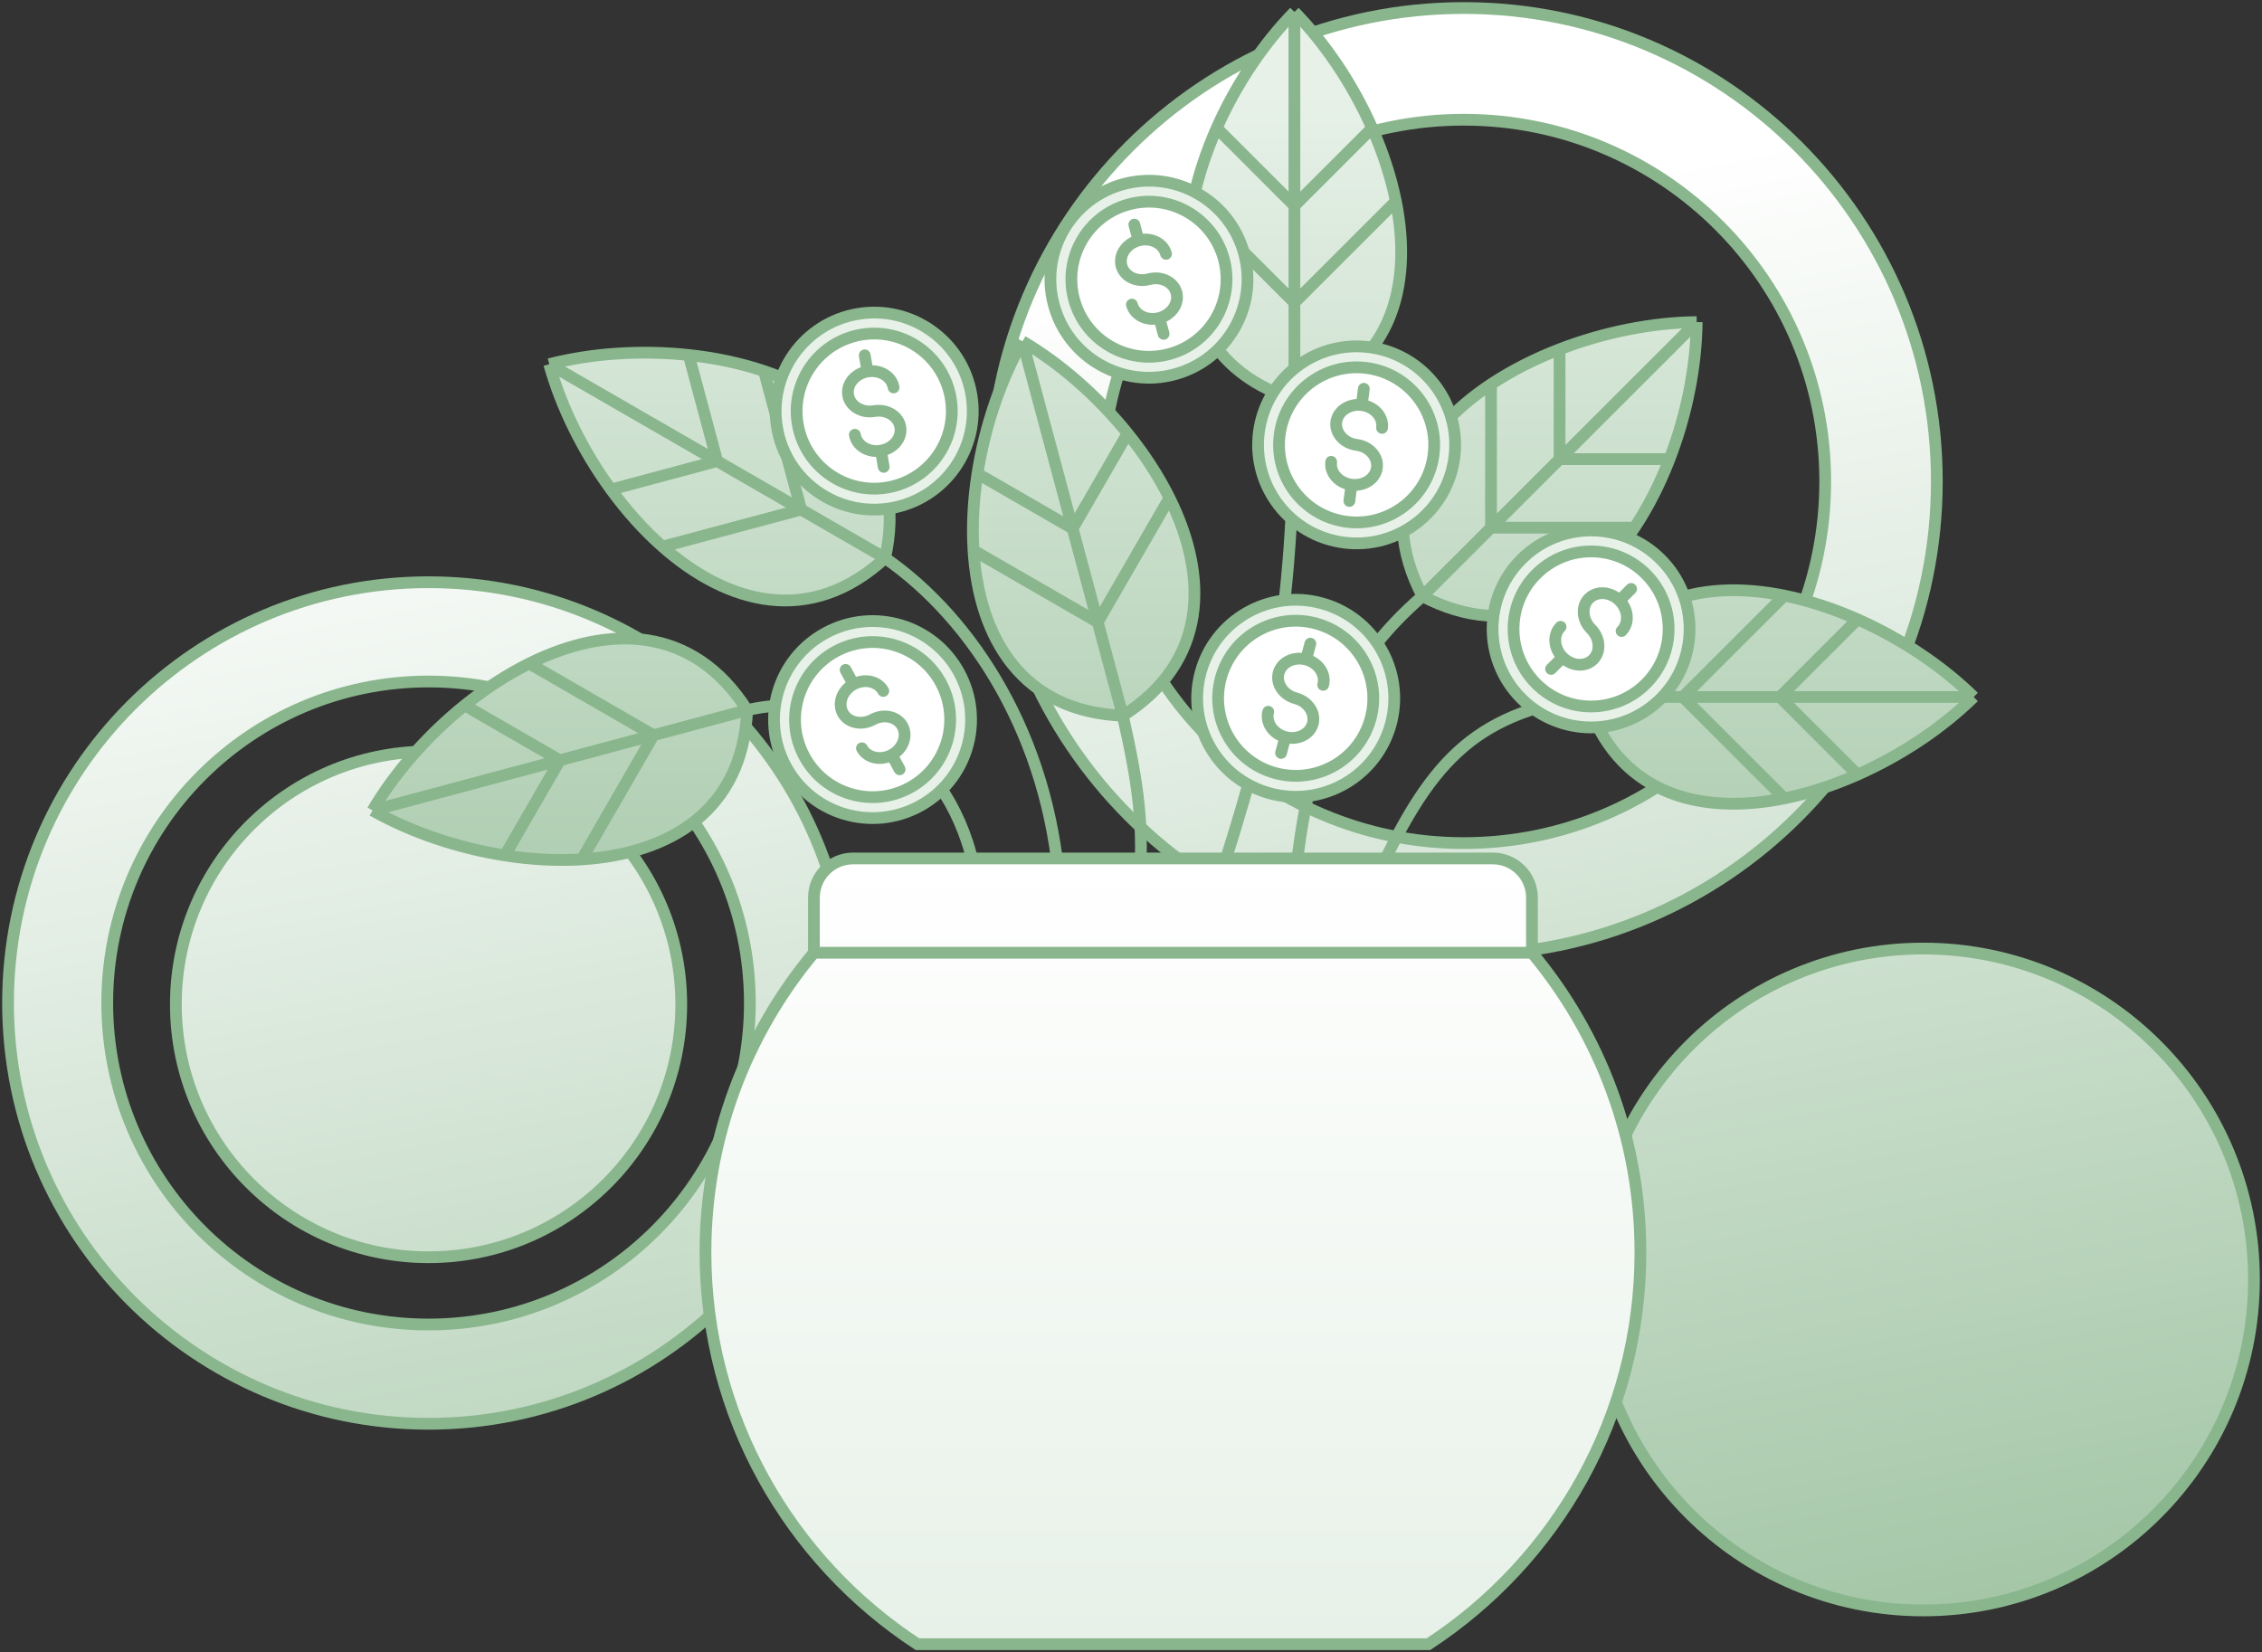 <svg width="564" height="412" viewBox="0 0 564 412" fill="none" xmlns="http://www.w3.org/2000/svg">
<rect x="0" y="0" width="564" height="412" fill="#333333" stroke="none"/>
<path fill-rule="evenodd" clip-rule="evenodd" d="M106.855 355.039C164.764 355.039 211.709 308.061 211.709 250.111C211.709 192.161 164.764 145.183 106.855 145.183C48.945 145.183 2 192.161 2 250.111C2 308.061 48.945 355.039 106.855 355.039ZM106.855 330.28C151.1 330.28 186.968 294.387 186.968 250.111C186.968 205.834 151.1 169.941 106.855 169.941C62.609 169.941 26.741 205.834 26.741 250.111C26.741 294.387 62.609 330.28 106.855 330.28Z" fill="url(#paint0_linear)"/>
<path fill-rule="evenodd" clip-rule="evenodd" d="M479.536 401.577C525.08 401.577 562 364.631 562 319.056C562 273.48 525.08 236.534 479.536 236.534C433.993 236.534 397.073 273.48 397.073 319.056C397.073 364.631 433.993 401.577 479.536 401.577Z" fill="url(#paint1_linear)"/>
<path fill-rule="evenodd" clip-rule="evenodd" d="M364.966 238.088C430.114 238.088 482.927 185.238 482.927 120.044C482.927 54.85 430.114 2 364.966 2C299.817 2 247.004 54.85 247.004 120.044C247.004 185.238 299.817 238.088 364.966 238.088ZM364.966 210.235C414.742 210.235 455.093 169.855 455.093 120.044C455.093 70.233 414.742 29.853 364.966 29.853C315.189 29.853 274.838 70.233 274.838 120.044C274.838 169.855 315.189 210.235 364.966 210.235Z" fill="url(#paint2_linear)"/>
<path d="M169.861 250.455C169.861 285.276 141.652 313.505 106.855 313.505C72.057 313.505 43.849 285.276 43.849 250.455C43.849 215.633 72.057 187.405 106.855 187.405C141.652 187.405 169.861 215.633 169.861 250.455Z" fill="url(#paint3_linear)"/>
<path fill-rule="evenodd" clip-rule="evenodd" d="M106.855 355.039C164.764 355.039 211.709 308.061 211.709 250.111C211.709 192.161 164.764 145.183 106.855 145.183C48.945 145.183 2 192.161 2 250.111C2 308.061 48.945 355.039 106.855 355.039ZM106.855 330.28C151.1 330.28 186.968 294.387 186.968 250.111C186.968 205.834 151.1 169.941 106.855 169.941C62.609 169.941 26.741 205.834 26.741 250.111C26.741 294.387 62.609 330.28 106.855 330.28Z" stroke="#89B68D" stroke-width="2.929"/>
<path fill-rule="evenodd" clip-rule="evenodd" d="M479.536 401.577C525.08 401.577 562 364.631 562 319.056C562 273.48 525.08 236.534 479.536 236.534C433.993 236.534 397.073 273.48 397.073 319.056C397.073 364.631 433.993 401.577 479.536 401.577Z" stroke="#89B68D" stroke-width="2.929"/>
<path fill-rule="evenodd" clip-rule="evenodd" d="M364.966 238.088C430.114 238.088 482.927 185.238 482.927 120.044C482.927 54.85 430.114 2 364.966 2C299.817 2 247.004 54.85 247.004 120.044C247.004 185.238 299.817 238.088 364.966 238.088ZM364.966 210.235C414.742 210.235 455.093 169.855 455.093 120.044C455.093 70.233 414.742 29.853 364.966 29.853C315.189 29.853 274.838 70.233 274.838 120.044C274.838 169.855 315.189 210.235 364.966 210.235Z" stroke="#89B68D" stroke-width="2.929"/>
<path d="M169.861 250.455C169.861 285.276 141.652 313.505 106.855 313.505C72.057 313.505 43.849 285.276 43.849 250.455C43.849 215.633 72.057 187.405 106.855 187.405C141.652 187.405 169.861 215.633 169.861 250.455Z" stroke="#89B68D" stroke-width="2.929"/>
<path d="M136.946 90.819C147.574 88.082 159.859 87.255 171.724 88.525C178.22 89.221 184.59 90.545 190.494 92.53C211.211 99.494 226.183 114.586 220.687 139.15C202.154 156.189 181.594 150.774 165.202 136.321C160.531 132.203 156.198 127.35 152.348 122.074C145.314 112.437 139.889 101.388 136.946 90.819Z" fill="url(#paint4_linear)"/>
<path d="M92.89 202.095C98.47 192.647 106.571 183.378 115.86 175.89C120.945 171.79 126.386 168.224 131.965 165.454C151.54 155.735 172.802 155.824 186.291 177.077C185.24 202.226 166.871 212.93 145.057 214.297C138.84 214.686 132.344 214.318 125.89 213.309C114.1 211.466 102.448 207.488 92.89 202.095Z" fill="url(#paint5_linear)"/>
<path d="M492.122 173.804C484.286 166.122 474.061 159.265 463.15 154.435C457.177 151.79 450.997 149.754 444.892 148.522C423.467 144.198 402.953 149.785 395.426 173.804C402.953 197.824 423.467 203.411 444.892 199.087C450.997 197.855 457.177 195.818 463.15 193.174C474.061 188.344 484.286 181.487 492.122 173.804Z" fill="url(#paint6_linear)"/>
<path d="M423.044 80.319C422.938 91.29 420.558 103.366 416.259 114.494C413.906 120.586 410.977 126.394 407.532 131.581C395.441 149.782 376.983 160.333 354.67 148.669C343.002 126.364 353.556 107.912 371.763 95.826C376.952 92.381 382.762 89.454 388.857 87.101C399.989 82.804 412.07 80.425 423.044 80.319Z" fill="url(#paint7_linear)"/>
<path d="M254.935 85.105C264.386 90.683 273.658 98.781 281.149 108.066C285.251 113.15 288.818 118.59 291.589 124.166C301.312 143.734 301.223 164.988 279.962 178.473C254.804 177.422 244.096 159.059 242.729 137.253C242.339 131.039 242.708 124.545 243.717 118.093C245.56 106.307 249.54 94.659 254.935 85.105Z" fill="url(#paint8_linear)"/>
<path d="M322.745 2.976C330.43 10.809 337.29 21.03 342.122 31.938C344.767 37.909 346.805 44.086 348.037 50.19C352.362 71.606 346.774 92.114 322.745 99.638C298.717 92.114 293.128 71.606 297.453 50.19C298.686 44.086 300.724 37.909 303.369 31.938C308.201 21.03 315.06 10.809 322.745 2.976Z" fill="url(#paint9_linear)"/>
<path d="M178.816 114.984L136.946 90.819M178.816 114.984L171.724 88.525M178.816 114.984L152.348 122.074M178.816 114.984L199.752 127.067M136.946 90.819C147.574 88.082 159.859 87.255 171.724 88.525M136.946 90.819C139.889 101.388 145.314 112.437 152.348 122.074M171.724 88.525C178.22 89.221 184.59 90.545 190.494 92.53M152.348 122.074C156.198 127.35 160.531 132.203 165.202 136.321M220.687 139.15L199.752 127.067M220.687 139.15C226.183 114.586 211.211 99.494 190.494 92.53M220.687 139.15C202.154 156.189 181.594 150.774 165.202 136.321M220.687 139.15C242.729 154.435 261.54 183.854 264.233 221.379M199.752 127.067L190.494 92.53M199.752 127.067L165.202 136.321M139.591 189.586L92.89 202.095M139.591 189.586L115.86 175.89M139.591 189.586L125.89 213.309M139.591 189.586L162.941 183.332M92.89 202.095C98.47 192.647 106.571 183.378 115.86 175.89M92.89 202.095C102.448 207.488 114.1 211.466 125.89 213.309M115.86 175.89C120.945 171.79 126.386 168.224 131.965 165.454M125.89 213.309C132.344 214.318 138.84 214.686 145.057 214.297M186.291 177.077L162.941 183.332M186.291 177.077C172.802 155.824 151.54 155.735 131.965 165.454M186.291 177.077C185.24 202.226 166.871 212.93 145.057 214.297M186.291 177.077C213.565 170.841 239.667 189.586 243.717 221.379M162.941 183.332L131.965 165.454M162.941 183.332L145.057 214.297M443.774 173.804L492.122 173.804M443.774 173.804L463.15 154.435M443.774 173.804L463.15 193.174M443.774 173.804H419.6M492.122 173.804C484.286 166.122 474.061 159.265 463.15 154.435M492.122 173.804C484.286 181.487 474.061 188.344 463.15 193.174M463.15 154.435C457.177 151.79 450.997 149.754 444.892 148.522M463.15 193.174C457.177 195.818 450.997 197.855 444.892 199.087M395.426 173.804H419.6M395.426 173.804C402.953 149.785 423.467 144.198 444.892 148.522M395.426 173.804C402.953 197.824 423.467 203.411 444.892 199.087M395.426 173.804C367.164 178.317 356.176 190.023 342.122 221.379M419.6 173.804L444.892 148.522M419.6 173.804L444.892 199.087M388.857 114.494L423.044 80.319M388.857 114.494H416.259M388.857 114.494V87.101M388.857 114.494L371.763 131.581M423.044 80.319C422.938 91.29 420.558 103.366 416.259 114.494M423.044 80.319C412.07 80.425 399.989 82.804 388.857 87.101M416.259 114.494C413.906 120.586 410.977 126.394 407.532 131.581M388.857 87.101C382.762 89.454 376.952 92.381 371.763 95.826M354.67 148.669L371.763 131.581M354.67 148.669C376.983 160.333 395.441 149.782 407.532 131.581M354.67 148.669C343.002 126.364 353.556 107.912 371.763 95.826M354.67 148.669C335.317 165.454 325.909 185.849 322.745 221.379M371.763 131.581L407.532 131.581M371.763 131.581V95.826M267.448 131.789L254.935 85.105M267.448 131.789L281.149 108.066M267.448 131.789L243.717 118.093M267.448 131.789L273.705 155.131M254.935 85.105C264.386 90.683 273.658 98.781 281.149 108.066M254.935 85.105C249.54 94.659 245.56 106.307 243.717 118.093M281.149 108.066C285.251 113.15 288.818 118.59 291.589 124.166M243.717 118.093C242.708 124.545 242.339 131.039 242.729 137.253M279.962 178.473L273.705 155.131M279.962 178.473C301.223 164.988 301.312 143.734 291.589 124.166M279.962 178.473C254.804 177.422 244.096 159.059 242.729 137.253M279.962 178.473C284.16 196.987 285.128 206.421 284.095 221.379M273.705 155.131L291.589 124.166M273.705 155.131L242.729 137.253M322.745 51.307V2.976M322.745 51.307L342.122 31.938M322.745 51.307L303.369 31.938M322.745 51.307V75.472M322.745 2.976C330.43 10.809 337.29 21.03 342.122 31.938M322.745 2.976C315.06 10.809 308.201 21.03 303.369 31.938M342.122 31.938C344.767 37.909 346.805 44.086 348.037 50.19M303.369 31.938C300.724 37.909 298.686 44.086 297.453 50.19M322.745 99.638V75.472M322.745 99.638C346.774 92.114 352.362 71.606 348.037 50.19M322.745 99.638C298.717 92.114 293.128 71.606 297.453 50.19M322.745 99.638C322.555 156.113 316.545 180.628 303.369 221.379M322.745 75.472L348.037 50.19M322.745 75.472L297.453 50.19" stroke="#89B68D" stroke-width="2.929"/>
<path d="M228.757 410C196.929 389.174 175.899 353.192 175.899 312.294C175.899 283.867 186.059 257.815 202.943 237.577V223.828C202.943 218.436 207.314 214.065 212.706 214.065H372.209C377.601 214.065 381.972 218.436 381.972 223.828V237.577C398.856 257.815 409.016 283.867 409.016 312.294C409.016 353.192 387.986 389.174 356.158 410H228.757Z" fill="url(#paint10_linear)"/>
<path d="M202.943 237.577C186.059 257.815 175.899 283.867 175.899 312.294C175.899 353.192 196.929 389.174 228.757 410H356.158C387.986 389.174 409.016 353.192 409.016 312.294C409.016 283.867 398.856 257.815 381.972 237.577M202.943 237.577H381.972M202.943 237.577V223.828C202.943 218.436 207.314 214.065 212.706 214.065H372.209C377.601 214.065 381.972 218.436 381.972 223.828V237.577" stroke="#89B68D" stroke-width="2.929"/>
<ellipse rx="24.566" ry="24.558" transform="matrix(0.966 0.259 -0.259 0.966 323.067 174.127)" fill="#E7F1E8" stroke="#89B68D" stroke-width="2.929"/>
<ellipse rx="19.339" ry="19.333" transform="matrix(0.966 0.259 -0.259 0.966 323.067 174.127)" fill="white" stroke="#89B68D" stroke-width="2.929"/>
<path d="M329.917 170.779C330.633 168.109 328.727 165.278 325.659 164.456M325.659 164.456C324.903 164.253 324.146 164.192 323.424 164.255C321.222 164.446 319.349 165.792 318.81 167.804C318.094 170.474 320 173.305 323.067 174.127C326.134 174.948 328.041 177.779 327.325 180.449C326.609 183.12 323.542 184.619 320.475 183.797M325.659 164.456L326.72 160.5M320.475 183.797C317.408 182.976 315.502 180.145 316.218 177.474M320.475 183.797L319.415 187.753" stroke="#89B68D" stroke-width="2.929" stroke-linecap="round"/>
<ellipse rx="24.564" ry="24.559" transform="matrix(0.879 -0.477 0.477 0.879 217.56 179.436)" fill="#E7F1E8" stroke="#89B68D" stroke-width="2.929"/>
<ellipse rx="19.338" ry="19.334" transform="matrix(0.879 -0.477 0.477 0.879 217.574 179.44)" fill="white" stroke="#89B68D" stroke-width="2.929"/>
<path d="M220.237 172.299C218.917 169.869 215.585 169.128 212.794 170.643M212.794 170.643C212.106 171.017 211.515 171.493 211.034 172.035C209.569 173.689 209.138 175.955 210.132 177.785C211.452 180.214 214.784 180.956 217.574 179.441C220.365 177.926 223.697 178.667 225.017 181.097C226.337 183.526 225.145 186.724 222.354 188.238M212.794 170.643L210.839 167.044M222.354 188.238C219.564 189.753 216.232 189.012 214.912 186.583M222.354 188.238L224.31 191.838" stroke="#89B68D" stroke-width="2.929" stroke-linecap="round"/>
<ellipse rx="24.566" ry="24.558" transform="matrix(0.986 -0.168 0.168 0.986 217.974 102.511)" fill="#E7F1E8" stroke="#89B68D" stroke-width="2.929"/>
<ellipse rx="19.339" ry="19.332" transform="matrix(0.986 -0.168 0.168 0.986 217.974 102.511)" fill="white" stroke="#89B68D" stroke-width="2.929"/>
<path d="M222.803 96.613C222.339 93.887 219.426 92.109 216.296 92.641M216.296 92.641C215.523 92.772 214.809 93.032 214.18 93.39C212.258 94.481 211.117 96.486 211.467 98.539C211.93 101.265 214.844 103.043 217.974 102.511C221.105 101.979 224.018 103.757 224.482 106.483C224.945 109.208 222.783 111.849 219.653 112.381M216.296 92.641L215.609 88.603M219.653 112.381C216.522 112.913 213.609 111.135 213.145 108.409M219.653 112.381L220.339 116.419" stroke="#89B68D" stroke-width="2.929" stroke-linecap="round"/>
<ellipse rx="24.566" ry="24.558" transform="matrix(0.966 -0.259 0.259 0.966 286.48 69.628)" fill="#E7F1E8" stroke="#89B68D" stroke-width="2.929"/>
<ellipse rx="19.339" ry="19.333" transform="matrix(0.966 -0.259 0.259 0.966 286.48 69.628)" fill="white" stroke="#89B68D" stroke-width="2.929"/>
<path d="M290.737 63.305C290.021 60.635 286.955 59.136 283.887 59.957M283.887 59.957C283.13 60.16 282.444 60.485 281.851 60.9C280.039 62.166 279.091 64.269 279.63 66.28C280.346 68.951 283.412 70.45 286.48 69.628C289.547 68.806 292.613 70.305 293.329 72.976C294.045 75.646 292.139 78.477 289.072 79.298M283.887 59.957L282.827 56.001M289.072 79.298C286.005 80.12 282.938 78.621 282.222 75.951M289.072 79.298L290.132 83.255" stroke="#89B68D" stroke-width="2.929" stroke-linecap="round"/>
<circle r="24.562" transform="matrix(0.707 0.707 -0.707 0.707 396.716 156.835)" fill="#E7F1E8" stroke="#89B68D" stroke-width="2.929"/>
<circle r="19.336" transform="matrix(0.707 0.707 -0.707 0.707 396.716 156.836)" fill="white" stroke="#89B68D" stroke-width="2.929"/>
<path d="M404.322 157.359C406.278 155.404 406.043 152 403.798 149.755M403.798 149.755C403.244 149.202 402.619 148.77 401.963 148.464C399.96 147.528 397.664 147.759 396.191 149.231C394.236 151.186 394.471 154.59 396.716 156.835C398.961 159.079 399.196 162.484 397.24 164.439C395.285 166.393 391.879 166.159 389.634 163.914M403.798 149.755L406.695 146.859M389.634 163.914C387.389 161.67 387.154 158.265 389.109 156.31M389.634 163.914L386.737 166.81" stroke="#89B68D" stroke-width="2.929" stroke-linecap="round"/>
<ellipse rx="24.566" ry="24.557" transform="matrix(0.992 0.128 -0.128 0.992 338.254 110.934)" fill="#E7F1E8" stroke="#89B68D" stroke-width="2.929"/>
<ellipse rx="19.339" ry="19.332" transform="matrix(0.992 0.128 -0.128 0.992 338.254 110.934)" fill="white" stroke="#89B68D" stroke-width="2.929"/>
<path d="M344.596 106.704C344.95 103.962 342.683 101.41 339.534 101.005M339.534 101.005C338.757 100.905 337.998 100.945 337.291 101.103C335.134 101.586 333.458 103.17 333.192 105.235C332.838 107.977 335.105 110.529 338.254 110.934C341.404 111.34 343.67 113.891 343.317 116.633C342.964 119.375 340.124 121.269 336.975 120.864M339.534 101.005L340.057 96.942M336.975 120.864C333.826 120.458 331.559 117.907 331.912 115.165M336.975 120.864L336.452 124.926" stroke="#89B68D" stroke-width="2.929" stroke-linecap="round"/>
<defs>
<linearGradient id="paint0_linear" x1="367.352" y1="538.116" x2="274.934" y2="68.151" gradientUnits="userSpaceOnUse">
<stop stop-color="#89B68D"/>
<stop offset="1" stop-color="white"/>
</linearGradient>
<linearGradient id="paint1_linear" x1="367.352" y1="538.116" x2="274.934" y2="68.151" gradientUnits="userSpaceOnUse">
<stop stop-color="#89B68D"/>
<stop offset="1" stop-color="white"/>
</linearGradient>
<linearGradient id="paint2_linear" x1="367.352" y1="538.116" x2="274.934" y2="68.151" gradientUnits="userSpaceOnUse">
<stop stop-color="#89B68D"/>
<stop offset="1" stop-color="white"/>
</linearGradient>
<linearGradient id="paint3_linear" x1="367.352" y1="538.116" x2="274.934" y2="68.151" gradientUnits="userSpaceOnUse">
<stop stop-color="#89B68D"/>
<stop offset="1" stop-color="white"/>
</linearGradient>
<linearGradient id="paint4_linear" x1="292.98" y1="22.309" x2="292.98" y2="351.48" gradientUnits="userSpaceOnUse">
<stop stop-color="#E7F1E8"/>
<stop offset="1" stop-color="#89B68D"/>
</linearGradient>
<linearGradient id="paint5_linear" x1="292.98" y1="22.309" x2="292.98" y2="351.48" gradientUnits="userSpaceOnUse">
<stop stop-color="#E7F1E8"/>
<stop offset="1" stop-color="#89B68D"/>
</linearGradient>
<linearGradient id="paint6_linear" x1="292.98" y1="22.309" x2="292.98" y2="351.48" gradientUnits="userSpaceOnUse">
<stop stop-color="#E7F1E8"/>
<stop offset="1" stop-color="#89B68D"/>
</linearGradient>
<linearGradient id="paint7_linear" x1="292.98" y1="22.309" x2="292.98" y2="351.48" gradientUnits="userSpaceOnUse">
<stop stop-color="#E7F1E8"/>
<stop offset="1" stop-color="#89B68D"/>
</linearGradient>
<linearGradient id="paint8_linear" x1="292.98" y1="22.309" x2="292.98" y2="351.48" gradientUnits="userSpaceOnUse">
<stop stop-color="#E7F1E8"/>
<stop offset="1" stop-color="#89B68D"/>
</linearGradient>
<linearGradient id="paint9_linear" x1="292.98" y1="22.309" x2="292.98" y2="351.48" gradientUnits="userSpaceOnUse">
<stop stop-color="#E7F1E8"/>
<stop offset="1" stop-color="#89B68D"/>
</linearGradient>
<linearGradient id="paint10_linear" x1="292.457" y1="214.065" x2="292.457" y2="410" gradientUnits="userSpaceOnUse">
<stop stop-color="white"/>
<stop offset="1" stop-color="#E7F1E8"/>
</linearGradient>
</defs>
</svg>

